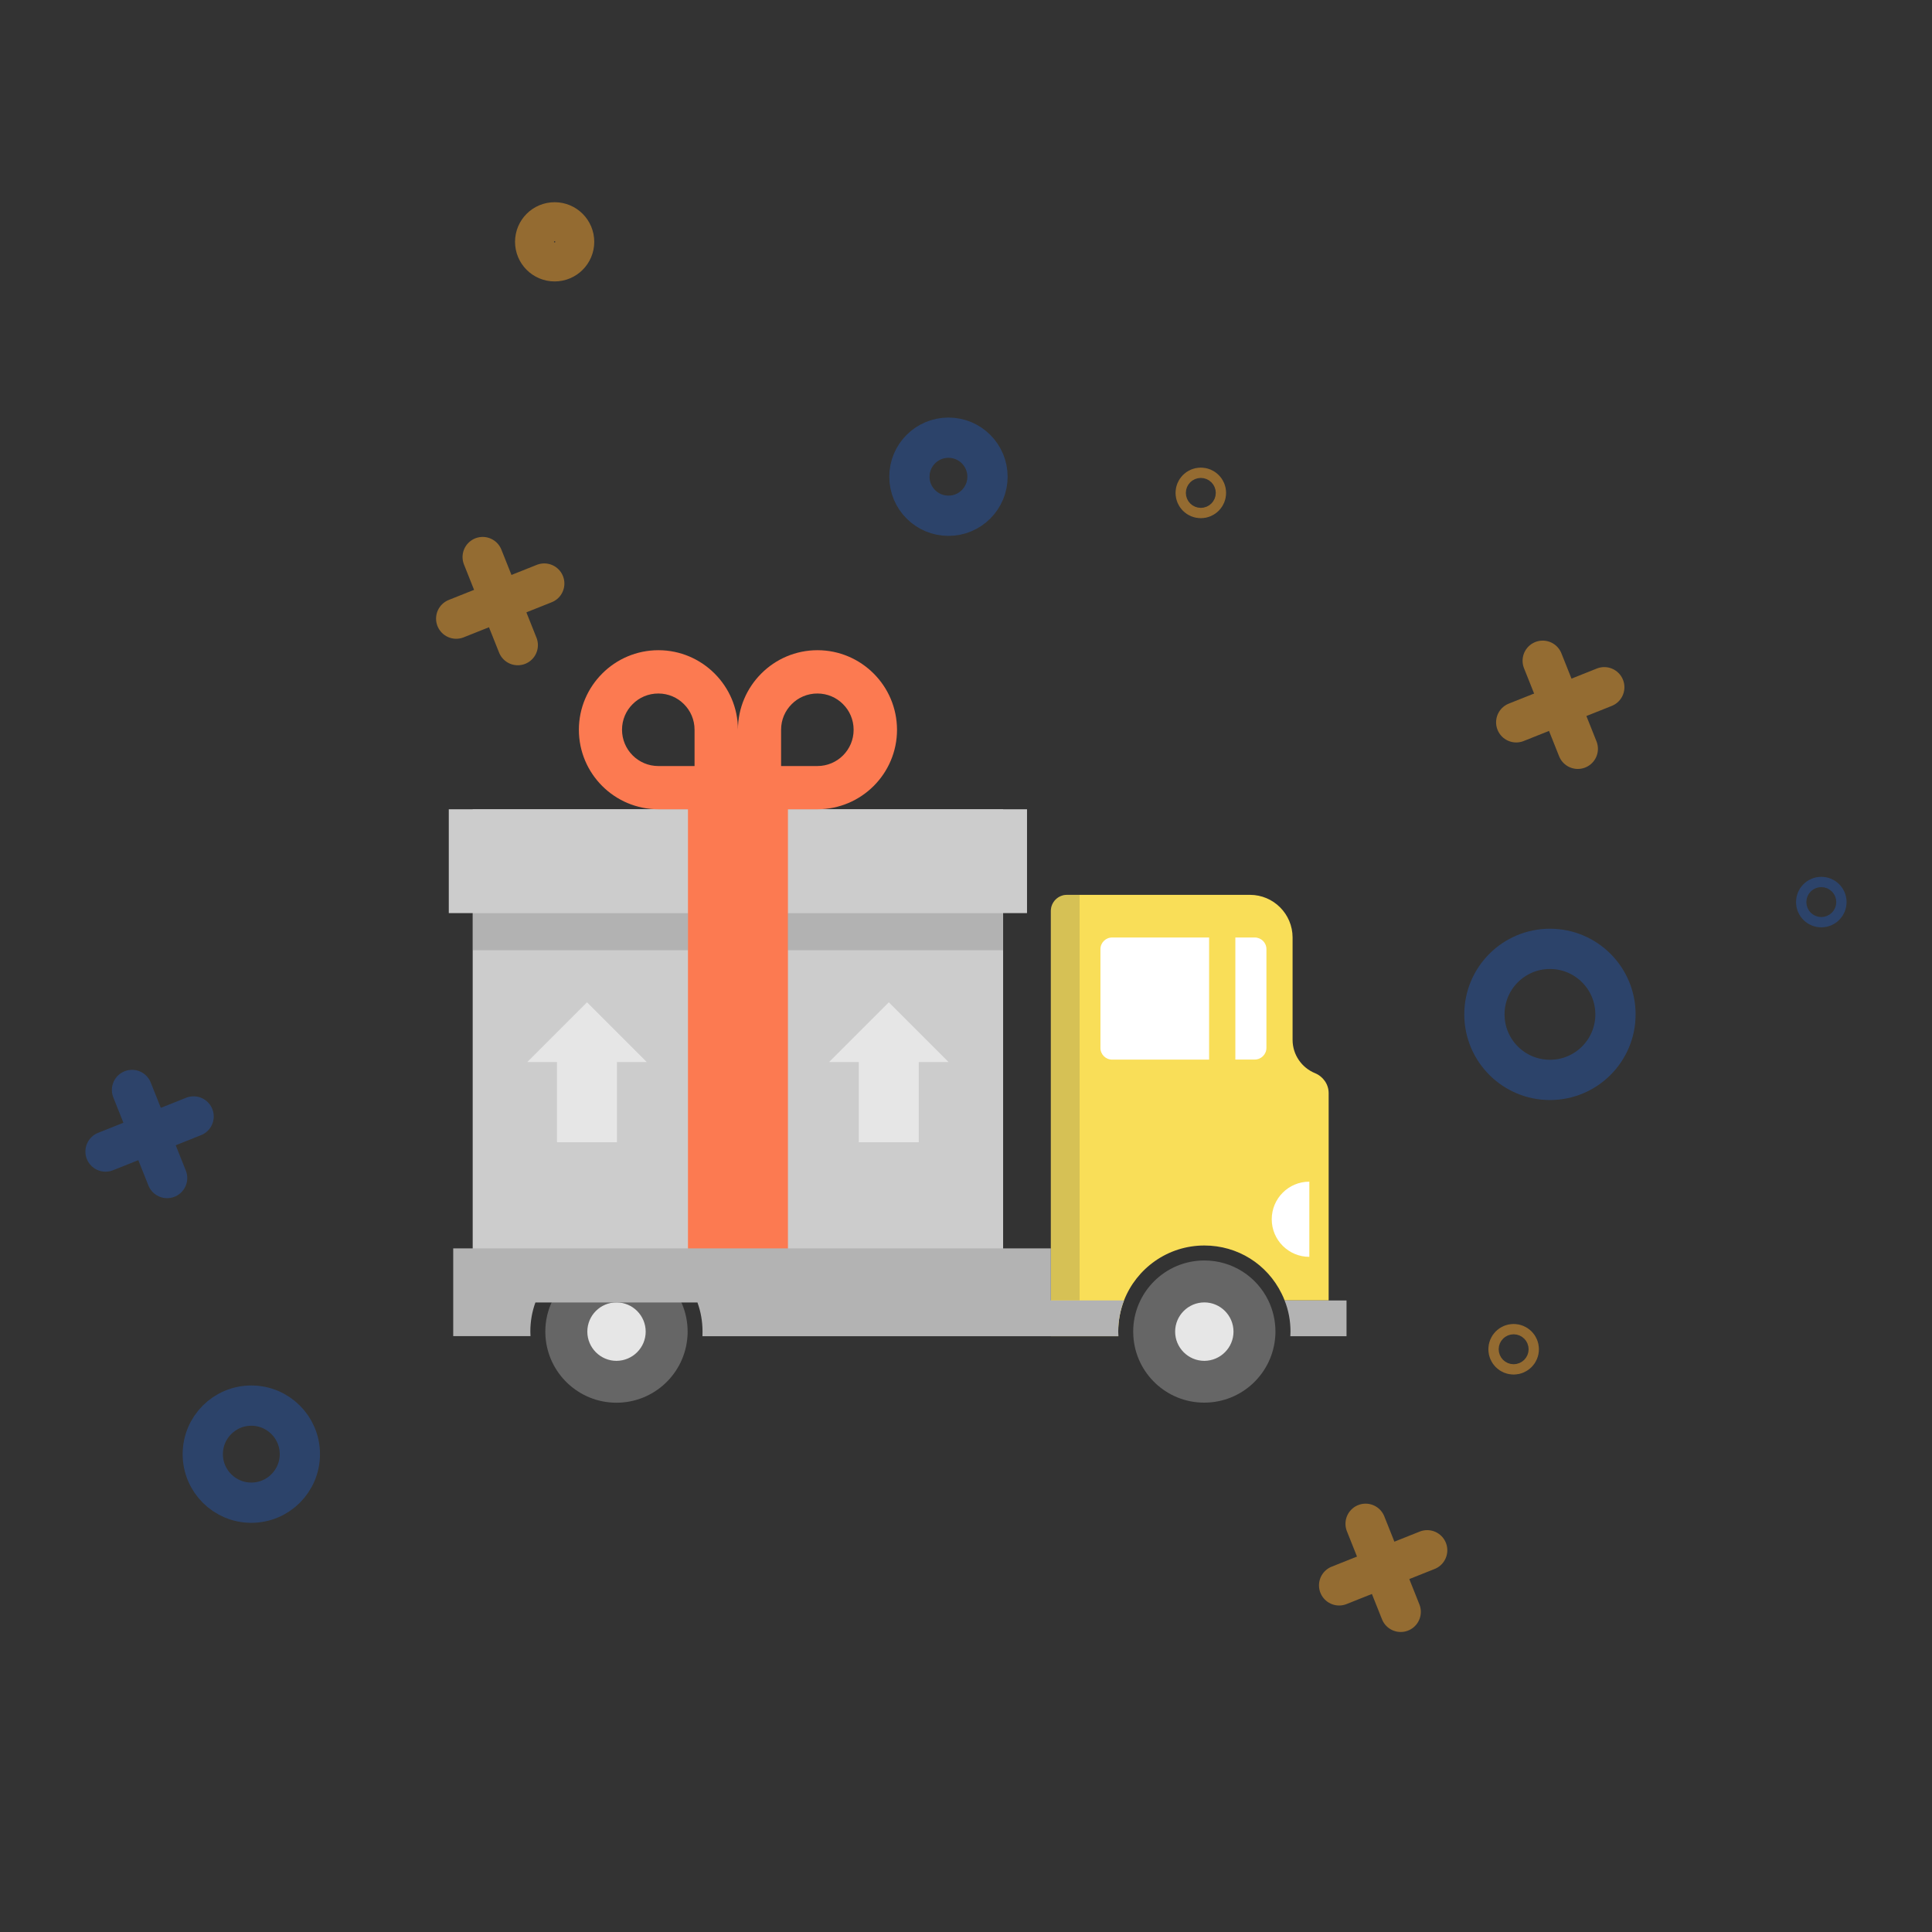 <?xml version="1.0" encoding="utf-8"?>
<!-- Generator: Adobe Illustrator 22.0.1, SVG Export Plug-In . SVG Version: 6.00 Build 0)  -->
<svg version="1.1" id="Capa_1" xmlns="http://www.w3.org/2000/svg" xmlns:xlink="http://www.w3.org/1999/xlink" x="0px" y="0px"
	 viewBox="-2476.347 2480.026 24 24" enable-background="new -2476.347 2480.026 24 24" xml:space="preserve">
<rect x="-2476.347" y="2480.026" width="24" height="24" fill="#333333" stroke="none"/>
<g>
	<g opacity="0.5">
		
			<line fill="none" stroke="#F6A531" stroke-width="0.5" stroke-linecap="round" stroke-linejoin="round" stroke-miterlimit="10" x1="-2456.747" y1="2489.328" x2="-2457.183" y2="2488.234"/>
		
			<line fill="none" stroke="#F6A531" stroke-width="0.5" stroke-linecap="round" stroke-linejoin="round" stroke-miterlimit="10" x1="-2457.512" y1="2488.999" x2="-2456.418" y2="2488.563"/>
	</g>
	<g opacity="0.5">
		
			<line fill="none" stroke="#F6A531" stroke-width="0.5" stroke-linecap="round" stroke-linejoin="round" stroke-miterlimit="10" x1="-2469.915" y1="2488.04" x2="-2470.351" y2="2486.946"/>
		
			<line fill="none" stroke="#F6A531" stroke-width="0.5" stroke-linecap="round" stroke-linejoin="round" stroke-miterlimit="10" x1="-2470.68" y1="2487.711" x2="-2469.586" y2="2487.275"/>
	</g>
	<g opacity="0.5">
		
			<line fill="none" stroke="#F6A531" stroke-width="0.5" stroke-linecap="round" stroke-linejoin="round" stroke-miterlimit="10" x1="-2458.947" y1="2500.049" x2="-2459.383" y2="2498.955"/>
		
			<line fill="none" stroke="#F6A531" stroke-width="0.5" stroke-linecap="round" stroke-linejoin="round" stroke-miterlimit="10" x1="-2459.712" y1="2499.72" x2="-2458.618" y2="2499.284"/>
	</g>
	<g opacity="0.5">
		
			<line fill="none" stroke="#2754A2" stroke-width="0.5" stroke-linecap="round" stroke-linejoin="round" stroke-miterlimit="10" x1="-2474.271" y1="2494.66" x2="-2474.707" y2="2493.566"/>
		
			<line fill="none" stroke="#2754A2" stroke-width="0.5" stroke-linecap="round" stroke-linejoin="round" stroke-miterlimit="10" x1="-2475.036" y1="2494.331" x2="-2473.942" y2="2493.895"/>
	</g>
	
		<circle opacity="0.5" fill="none" stroke="#2754A2" stroke-width="0.5" stroke-linecap="round" stroke-linejoin="round" stroke-miterlimit="10" cx="-2457.093" cy="2492.627" r="0.814"/>
	
		<circle opacity="0.5" fill="none" stroke="#2754A2" stroke-width="0.5" stroke-linecap="round" stroke-linejoin="round" stroke-miterlimit="10" cx="-2473.225" cy="2498.09" r="0.603"/>
	
		<circle opacity="0.5" fill="none" stroke="#2754A2" stroke-width="0.5" stroke-linecap="round" stroke-linejoin="round" stroke-miterlimit="10" cx="-2464.565" cy="2485.948" r="0.485"/>
	
		<circle opacity="0.5" fill="none" stroke="#F6A531" stroke-width="0.5" stroke-linecap="round" stroke-linejoin="round" stroke-miterlimit="10" cx="-2469.457" cy="2483.03" r="0.242"/>
	
		<circle opacity="0.5" fill="none" stroke="#F6A531" stroke-width="0.5" stroke-linecap="round" stroke-linejoin="round" stroke-miterlimit="10" cx="-2461.43" cy="2486.149" r="0.064"/>
	
		<circle opacity="0.5" fill="none" stroke="#2754A2" stroke-width="0.5" stroke-linecap="round" stroke-linejoin="round" stroke-miterlimit="10" cx="-2453.722" cy="2491.232" r="0.064"/>
	
		<circle opacity="0.5" fill="none" stroke="#F6A531" stroke-width="0.5" stroke-linecap="round" stroke-linejoin="round" stroke-miterlimit="10" cx="-2457.544" cy="2496.787" r="0.064"/>
</g>
<g>
	<rect x="-2470.475" y="2490.079" fill="#CCCCCC" width="6.589" height="5.477"/>
	<rect x="-2470.772" y="2490.079" fill="#CCCCCC" width="7.183" height="1.29"/>
	<path fill="#FC7A51" d="M-2465.494,2488.393c-0.179-0.179-0.426-0.29-0.698-0.29s-0.52,0.111-0.698,0.29
		c-0.179,0.179-0.29,0.426-0.29,0.698c0-0.273-0.111-0.519-0.29-0.698c-0.179-0.179-0.426-0.29-0.698-0.29s-0.52,0.111-0.698,0.29
		c-0.179,0.179-0.29,0.426-0.29,0.698c0,0.546,0.443,0.988,0.988,0.988h0.367v5.477h1.242v-5.477h0.367
		c0.545,0,0.988-0.443,0.988-0.988C-2465.205,2488.818-2465.315,2488.572-2465.494,2488.393z M-2468.169,2489.542
		c-0.249,0-0.451-0.202-0.451-0.451c0-0.124,0.05-0.237,0.132-0.318c0.081-0.082,0.194-0.132,0.319-0.132
		c0.124,0,0.237,0.05,0.318,0.132c0.082,0.081,0.132,0.194,0.132,0.318v0.451H-2468.169z M-2466.193,2489.542h-0.451v-0.451
		c0-0.124,0.05-0.237,0.132-0.318c0.081-0.082,0.194-0.132,0.319-0.132c0.124,0,0.237,0.05,0.318,0.132
		c0.082,0.081,0.132,0.194,0.132,0.318C-2465.742,2489.34-2465.944,2489.542-2466.193,2489.542z"/>
	<rect x="-2470.475" y="2491.37" opacity="0.2" fill="#4D4D4D" enable-background="new    " width="2.674" height="0.46"/>
	<rect x="-2466.56" y="2491.37" opacity="0.2" fill="#4D4D4D" enable-background="new    " width="2.673" height="0.46"/>
	<g>
		<g>
			<rect x="-2465.679" y="2493.03" fill="#E6E6E6" width="0.745" height="1.185"/>
			<polygon fill="#E6E6E6" points="-2466.048,2493.219 -2464.564,2493.219 -2465.306,2492.477 			"/>
		</g>
		<g>
			<rect x="-2469.428" y="2493.03" fill="#E6E6E6" width="0.745" height="1.185"/>
			<polygon fill="#E6E6E6" points="-2469.797,2493.219 -2468.313,2493.219 -2469.055,2492.477 			"/>
		</g>
	</g>
	<path fill="#E6E6E6" d="M-2468.689,2495.972c0.328,0,0.595,0.267,0.595,0.595s-0.267,0.595-0.595,0.595s-0.595-0.267-0.595-0.595
		S-2469.017,2495.972-2468.689,2495.972z"/>
	<path fill="#666666" d="M-2467.805,2496.568c0,0.019,0,0.039-0.002,0.057c-0.03,0.461-0.413,0.826-0.882,0.826
		s-0.852-0.365-0.882-0.826c-0.001-0.019-0.002-0.038-0.002-0.057c0-0.139,0.032-0.27,0.09-0.387
		c0.143-0.294,0.445-0.496,0.794-0.496C-2468.201,2495.684-2467.805,2496.08-2467.805,2496.568z M-2468.326,2496.568
		c0-0.2-0.163-0.363-0.363-0.363c-0.2,0-0.362,0.163-0.362,0.363s0.163,0.363,0.362,0.363
		C-2468.489,2496.93-2468.326,2496.768-2468.326,2496.568z"/>
	<path fill="#E6E6E6" d="M-2461.386,2495.972c0.328,0,0.595,0.267,0.595,0.595s-0.267,0.595-0.595,0.595
		c-0.328,0-0.596-0.267-0.596-0.595S-2461.715,2495.972-2461.386,2495.972z"/>
	<path fill="#F9DE58" d="M-2459.842,2493.605v2.575h-0.547c-0.01-0.028-0.023-0.055-0.036-0.082c-0.181-0.37-0.549-0.6-0.961-0.6
		c-0.454,0-0.842,0.283-0.998,0.682c-0.046,0.12-0.072,0.25-0.072,0.387c0,0.019,0,0.039,0.001,0.058h-0.838v-5.282
		c0-0.111,0.09-0.201,0.201-0.201h2.272c0.293,0,0.53,0.238,0.53,0.53v1.271c0,0.187,0.115,0.347,0.278,0.414
		C-2459.91,2493.399-2459.842,2493.496-2459.842,2493.605z"/>
	<path fill="#B3B3B3" d="M-2459.62,2496.18v0.445h-0.698c0.001-0.019,0.002-0.038,0.002-0.057c0-0.134-0.024-0.264-0.073-0.387
		H-2459.62z"/>
	<path fill="#666666" d="M-2462.268,2496.625c-0.001-0.019-0.002-0.038-0.002-0.057c0-0.488,0.396-0.884,0.884-0.884
		c0.349,0,0.651,0.202,0.794,0.496c0.057,0.117,0.089,0.249,0.089,0.387c0,0.019,0,0.039-0.002,0.057
		c-0.03,0.461-0.413,0.826-0.882,0.826C-2461.855,2497.451-2462.239,2497.086-2462.268,2496.625z M-2461.024,2496.568
		c0-0.2-0.163-0.363-0.362-0.363c-0.2,0-0.363,0.163-0.363,0.363s0.163,0.363,0.363,0.363
		C-2461.187,2496.93-2461.024,2496.768-2461.024,2496.568z"/>
	<path opacity="0.2" fill="#4D4D4D" enable-background="new    " d="M-2462.936,2491.142v5.038h-0.357v-4.837
		c0-0.111,0.09-0.201,0.201-0.201H-2462.936L-2462.936,2491.142L-2462.936,2491.142z"/>
	<path fill="#FFFFFF" d="M-2460.082,2495.639c-0.258,0-0.467-0.209-0.467-0.467c0-0.258,0.209-0.467,0.467-0.467V2495.639z"/>
	<g>
		<path fill="#FFFFFF" d="M-2461.327,2491.672h-1.205c-0.08,0-0.145,0.065-0.145,0.145v1.227c0,0.08,0.065,0.145,0.145,0.145h1.205
			V2491.672z"/>
		<path fill="#FFFFFF" d="M-2460.76,2491.672h-0.241v1.516h0.241c0.08,0,0.145-0.065,0.145-0.145v-1.227
			C-2460.615,2491.736-2460.68,2491.672-2460.76,2491.672z"/>
	</g>
	<path fill="#B3B3B3" d="M-2462.384,2496.18h-0.909v-0.646h-7.424v0.646v0.026v0.418h0.96c-0.001-0.019-0.002-0.038-0.002-0.057
		c0-0.125,0.021-0.246,0.063-0.361h2.013c0.041,0.113,0.063,0.234,0.063,0.361c0,0.019-0.001,0.039-0.001,0.058h5.167
		c-0.001-0.019-0.002-0.038-0.002-0.058C-2462.456,2496.431-2462.43,2496.3-2462.384,2496.18z"/>
</g>
</svg>
